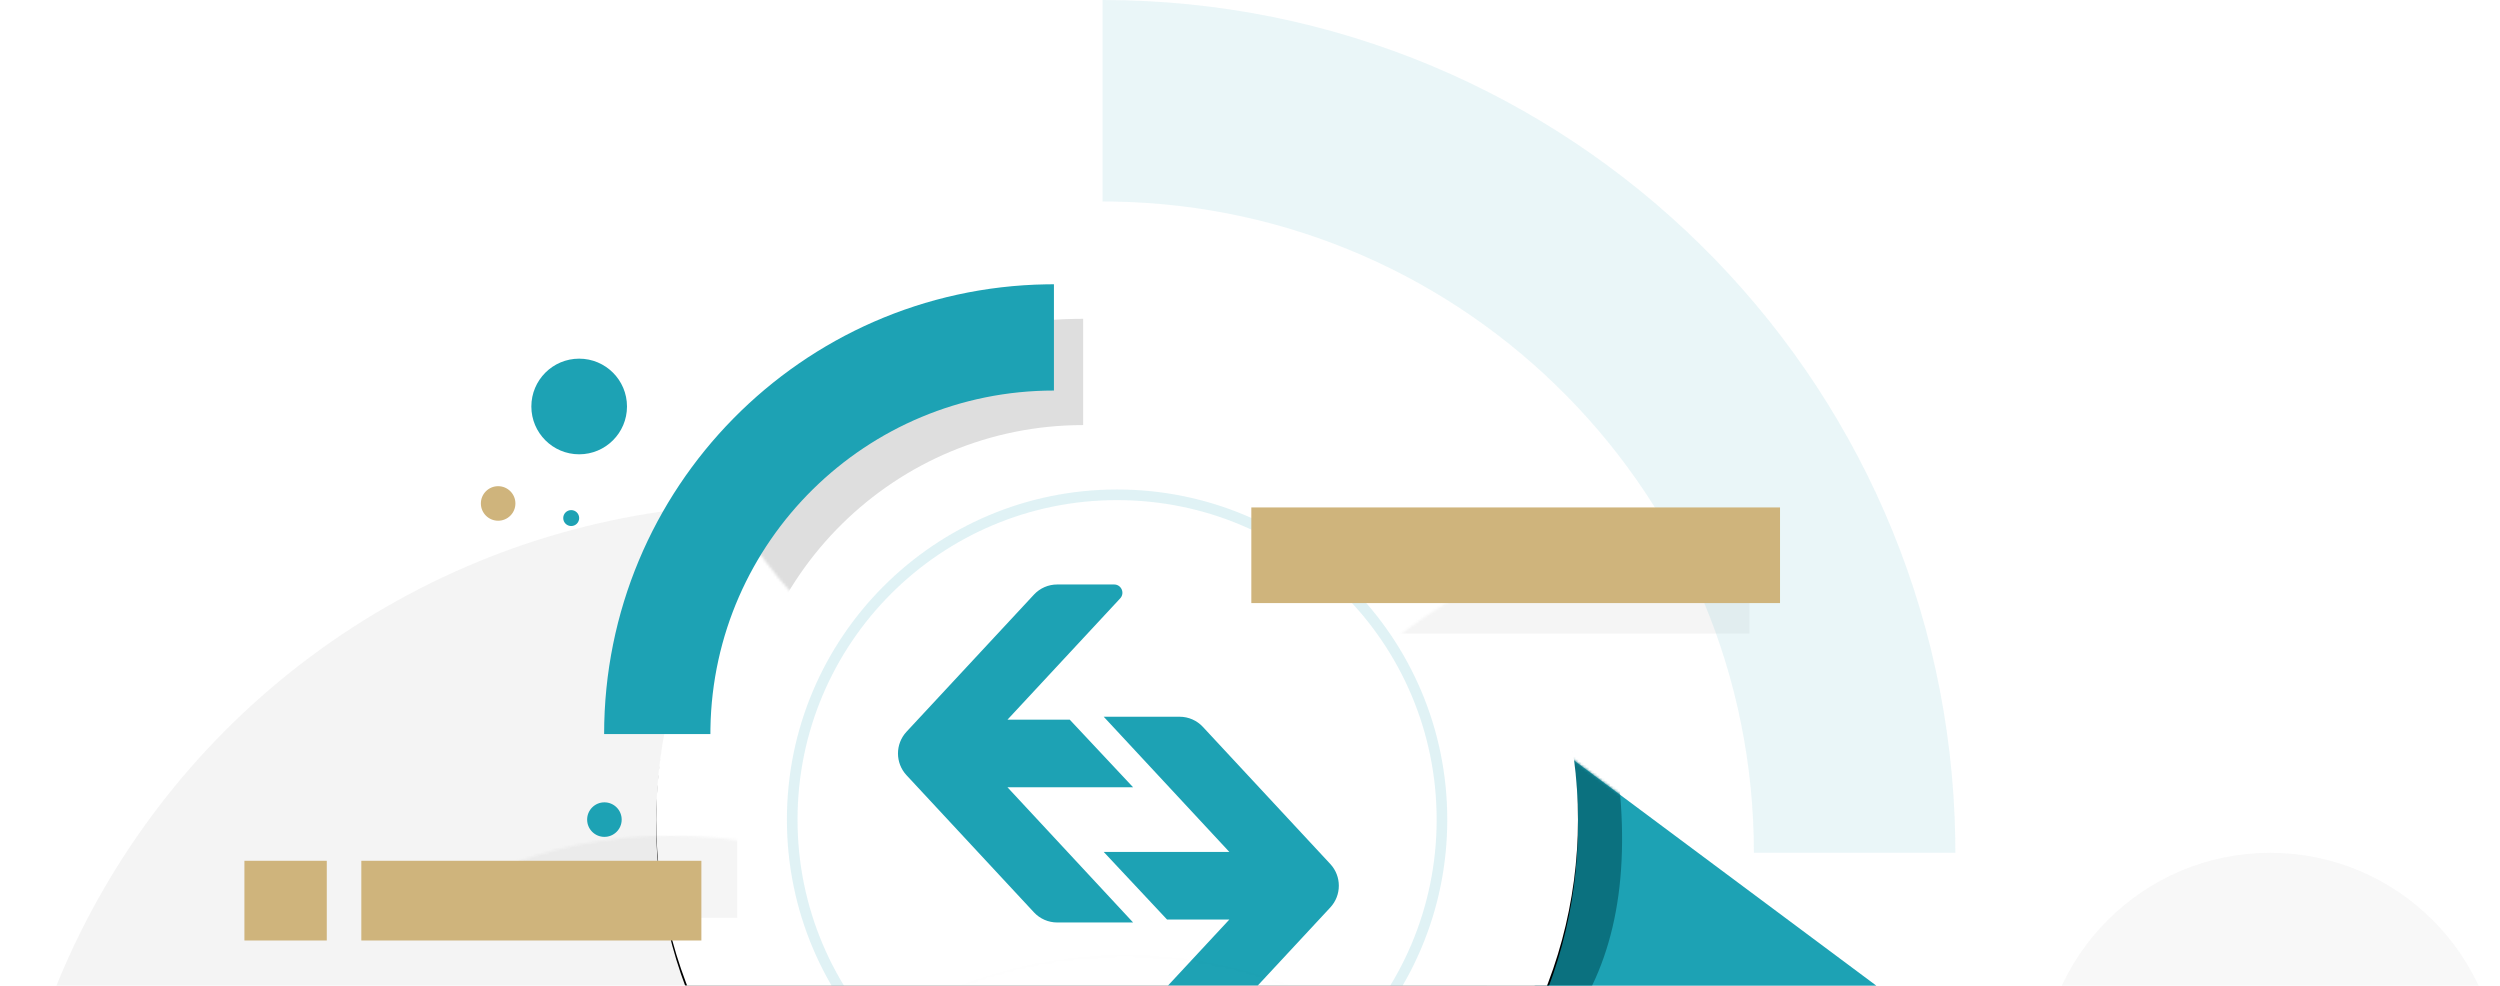<?xml version="1.0" encoding="UTF-8"?>
<svg width="941px" height="371px" viewBox="0 0 941 371" version="1.1" xmlns="http://www.w3.org/2000/svg" xmlns:xlink="http://www.w3.org/1999/xlink">
    <title>编组 11</title>
    <defs>
        <polygon id="path-1" points="0 0 0 96.663 129.749 96.663"></polygon>
        <circle id="path-3" cx="173.475" cy="173.475" r="173.475"></circle>
        <filter x="-8.5%" y="-7.9%" width="117.0%" height="117.0%" filterUnits="objectBoundingBox" id="filter-5">
            <feOffset dx="0" dy="2" in="SourceAlpha" result="shadowOffsetOuter1"></feOffset>
            <feGaussianBlur stdDeviation="9.5" in="shadowOffsetOuter1" result="shadowBlurOuter1"></feGaussianBlur>
            <feColorMatrix values="0 0 0 0 0.114   0 0 0 0 0.635   0 0 0 0 0.706  0 0 0 0.348 0" type="matrix" in="shadowBlurOuter1"></feColorMatrix>
        </filter>
    </defs>
    <g id="活动-积分" stroke="none" stroke-width="1" fill="none" fill-rule="evenodd">
        <g id="活动-使用" transform="translate(-879, -118)">
            <g id="编组-7" transform="translate(0, 99)">
                <g id="编组-11" transform="translate(879, 19)">
                    <circle id="椭圆形备份" fill="#E4E4E4" opacity="0.4" cx="290.5" cy="480.072" r="290.5"></circle>
                    <circle id="椭圆形" fill="#1DA2B4" cx="218" cy="153" r="18"></circle>
                    <circle id="椭圆形备份-5" fill="#1DA2B4" cx="227.5" cy="308.5" r="6.5"></circle>
                    <circle id="椭圆形备份-4" fill="#1DA2B4" cx="215" cy="195" r="3"></circle>
                    <circle id="椭圆形备份-6" fill="#CFB47C" cx="187.5" cy="189.5" r="6.5"></circle>
                    <g id="路径-14" transform="translate(577.699, 275.235)">
                        <mask id="mask-2" fill="white">
                            <use xlink:href="#path-1"></use>
                        </mask>
                        <use id="蒙版" fill="#1DA2B4" xlink:href="#path-1"></use>
                        <path d="M29.816,5.265 C36.58,46.989 32.057,80.352 16.249,105.355 C0.44,130.358 -8.878,121.812 -11.704,79.717 L-4.4941828e-13,-2.918 L29.816,5.265 Z" fill="#0B717F" mask="url(#mask-2)"></path>
                    </g>
                    <g id="矩形备份-4" transform="translate(246.997, 135.05)">
                        <mask id="mask-4" fill="white">
                            <use xlink:href="#path-3"></use>
                        </mask>
                        <g id="蒙版">
                            <use fill="black" fill-opacity="1" filter="url(#filter-5)" xlink:href="#path-3"></use>
                            <use fill="#FFFFFF" fill-rule="evenodd" xlink:href="#path-3"></use>
                        </g>
                        <path d="M197.02,134.731 C200.335,134.731 203.502,136.113 205.762,138.545 L253.73,190.163 C258.01,194.769 258.01,201.912 253.73,206.518 L205.762,258.136 C203.502,260.568 200.335,261.95 197.02,261.95 L175.566,261.95 C172.857,261.95 171.452,258.708 173.3,256.721 L215.729,211.063 L192.282,211.063 L168.44,185.619 L215.729,185.619 L168.44,134.731 L197.02,134.731 Z M172.376,84.95 C175.085,84.95 176.49,88.191 174.643,90.179 L132.214,135.837 L155.661,135.837 L179.503,161.281 L132.214,161.281 L179.503,212.169 L150.923,212.169 C147.607,212.169 144.441,210.787 142.18,208.354 L94.213,156.737 C89.933,152.131 89.933,144.988 94.213,140.381 L142.18,88.764 C144.441,86.331 147.607,84.95 150.923,84.95 L172.376,84.95 Z" id="形状结合" fill="#1DA2B4" fill-rule="nonzero" mask="url(#mask-4)"></path>
                        <rect fill="#909090" opacity="0.303" mask="url(#mask-4)" x="212.985" y="67.414" width="198.504" height="36"></rect>
                        <rect id="矩形备份-5" fill="#909090" opacity="0.303" mask="url(#mask-4)" x="-168.015" y="179.414" width="198.504" height="31"></rect>
                        <rect id="矩形备份-7" fill="#909090" opacity="0.064" mask="url(#mask-4)" x="2.985" y="224.414" width="340" height="31"></rect>
                        <path d="M-8.605,-15.05 C83.967,-15.05 159.187,59.244 160.682,151.459 L160.704,154.259 L120.704,154.259 C120.704,83.558 63.963,26.109 -6.467,24.967 L-8.605,24.95 L-8.605,-15.05 Z" id="路径备份" fill="#DEDEDE" fill-rule="nonzero" mask="url(#mask-4)" transform="translate(76.05, 69.605) rotate(-90) translate(-76.05, -69.605) "></path>
                    </g>
                    <circle id="椭圆形" stroke-opacity="0.14" stroke="#1DA2B4" stroke-width="4" cx="420.472" cy="308.525" r="122.281"></circle>
                    <path d="M227.392,107 C319.964,107 395.184,181.294 396.679,273.509 L396.702,276.309 L356.702,276.309 C356.702,205.608 299.96,148.159 229.531,147.017 L227.392,147 L227.392,107 Z" id="路径" fill="#1DA2B4" fill-rule="nonzero" transform="translate(312.047, 191.655) rotate(-90) translate(-312.047, -191.655) "></path>
                    <path d="M415,0 C590.511,0 733.122,140.857 735.957,315.692 L736,321 L660.162,321 C660.162,186.955 552.584,78.035 419.054,75.87 L415,75.838 L415,0 Z" id="路径备份-2" fill="#1DA2B4" fill-rule="nonzero" opacity="0.09"></path>
                    <circle id="椭圆形备份-2" fill="#E4E4E4" opacity="0.26" cx="854.5" cy="407.5" r="86.5"></circle>
                    <rect id="矩形" fill="#CFB47C" x="471" y="191" width="199" height="36"></rect>
                    <rect id="矩形备份" fill="#CFB47C" x="136" y="324" width="128" height="30"></rect>
                    <rect id="矩形备份-2" fill="#CFB47C" x="92" y="324" width="31" height="30"></rect>
                </g>
            </g>
        </g>
    </g>
</svg>